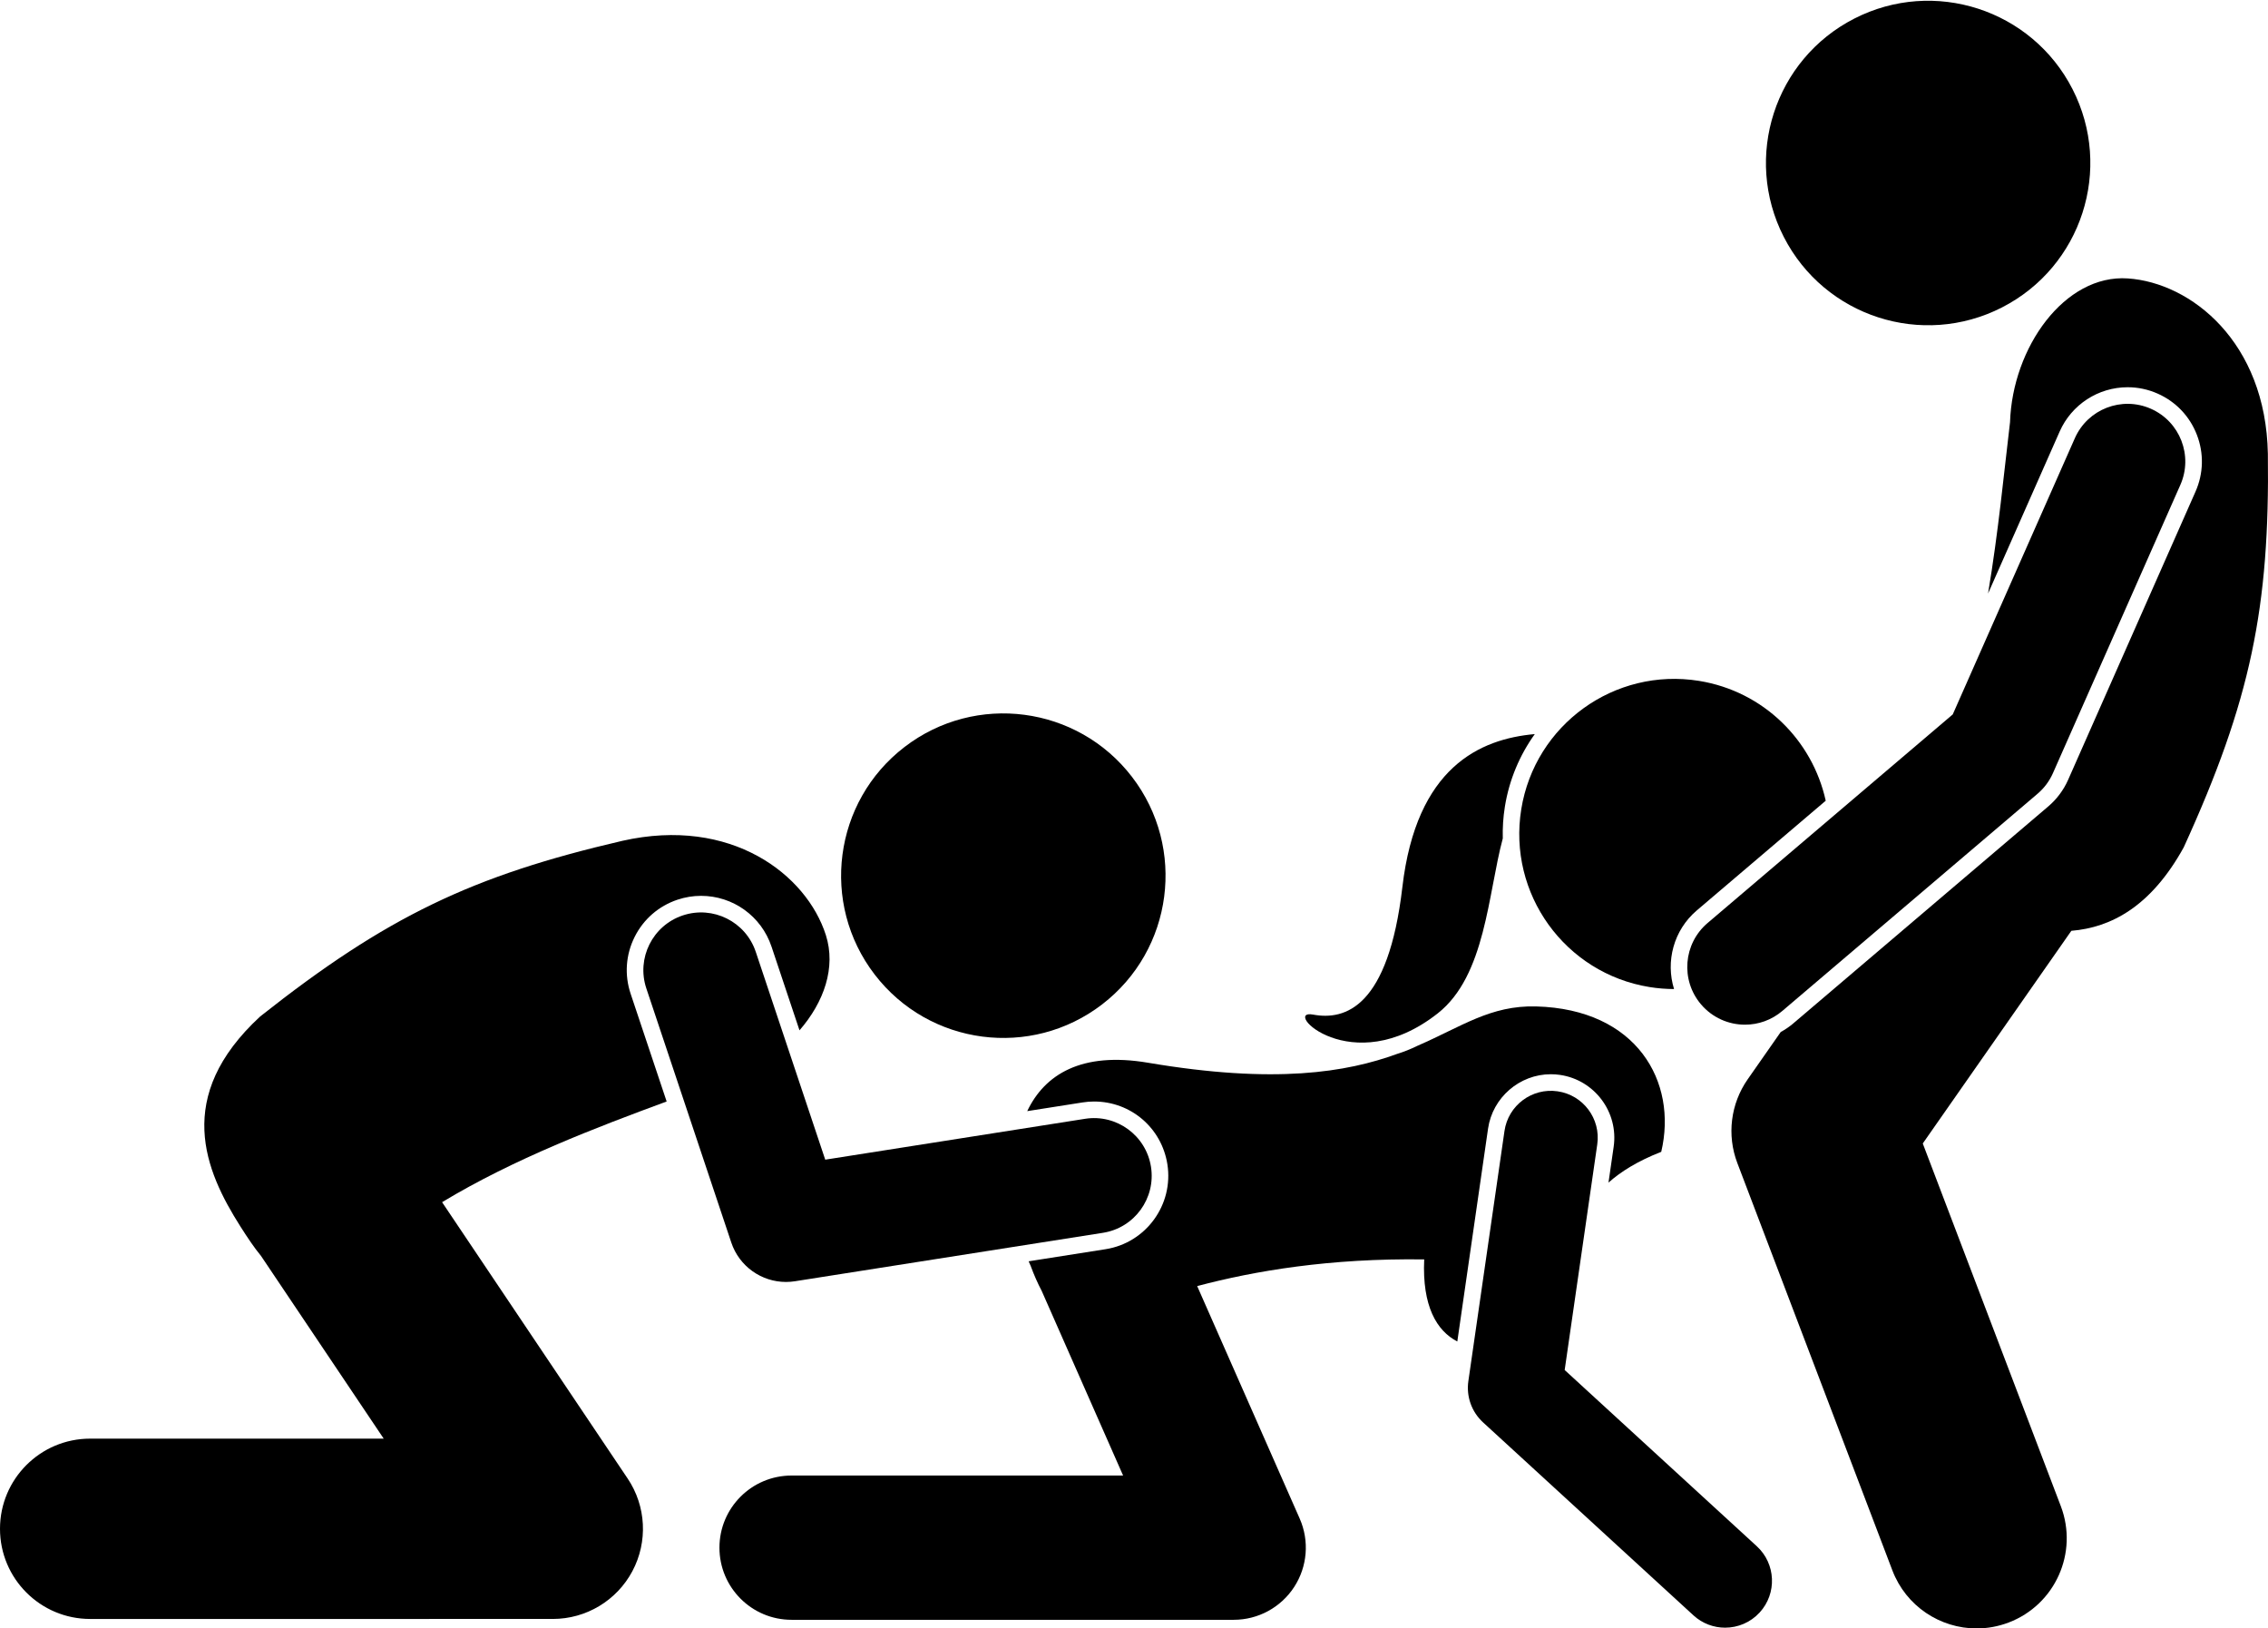 <?xml version="1.0" ?><svg enable-background="new 0 0 314.531 225.767" id="Layer_1" version="1.1" viewBox="0 0 314.531 225.767" xml:space="preserve" xmlns="http://www.w3.org/2000/svg" xmlns:xlink="http://www.w3.org/1999/xlink"><g><path d="M87.698,217.832c2.172-4.075,1.92-9.016-0.655-12.849L61.309,166.672   c9.952-6.016,21.447-10.383,31.143-13.961l-4.996-14.941c-0.872-2.609-0.677-5.402,0.552-7.864   c1.228-2.462,3.341-4.298,5.95-5.171c1.06-0.354,2.159-0.534,3.268-0.534c4.435,0,8.359,2.827,9.768,7.035   l3.882,11.611c3.405-3.918,5.088-8.719,3.654-13.212c-2.678-8.381-13.125-16.473-28.228-13.06   c-20.738,4.814-32.68,10.472-50.219,24.348c-12.052,11.124-7.659,21.381-2.743,29.116   c1.004,1.579,1.927,2.954,2.857,4.082l17.016,25.332L12.5,199.454c-6.904,0-12.5,5.597-12.5,12.5   c0,6.904,5.597,12.5,12.5,12.5l64.167-0.001C81.285,224.453,85.526,221.907,87.698,217.832z"/><ellipse cx="139.169" cy="121.401" rx="22.5" ry="22.5" transform="matrix(0.793 -0.609 0.609 0.793 -45.151 109.889)"/><path d="M151.729,152.715c5.098,0,9.373,3.659,10.166,8.701c0.881,5.611-2.966,10.893-8.576,11.775l-10.664,1.677   l0.276,0.626c0.465,1.265,0.984,2.435,1.534,3.478l11.29,25.599h-45.981c-5.523,0-10,4.477-10,10s4.477,10,10,10   h61.321c3.38,0,6.531-1.708,8.377-4.539c1.846-2.832,2.136-6.404,0.772-9.497l-14.216-32.231   c7.966-2.113,18.379-3.879,31.483-3.699c-0.297,6.476,1.733,9.912,4.592,11.378l4.263-29.509   c0.622-4.3,4.363-7.542,8.704-7.542c0.42,0,0.846,0.03,1.265,0.091c4.802,0.694,8.145,5.165,7.451,9.967   l-0.718,4.967c1.701-1.51,4.016-2.979,7.317-4.267c2.288-9.715-3.373-19.785-17.357-20.159   c-6.326-0.17-10.337,2.807-16.449,5.456c-0.963,0.473-1.898,0.841-2.798,1.118   c-7.01,2.552-16.922,4.225-34.563,1.234c-9.247-1.568-14.348,1.637-16.76,6.708l7.661-1.204   C150.651,152.757,151.193,152.715,151.729,152.715z"/><path d="M221.511,158.661c0.513-3.553-1.951-6.849-5.504-7.362c-3.549-0.513-6.85,1.951-7.363,5.504l-5.01,34.679   c-0.307,2.127,0.457,4.268,2.041,5.72l29.175,26.752c1.248,1.144,2.821,1.71,4.391,1.709   c1.758,0,3.511-0.709,4.793-2.107c2.426-2.646,2.248-6.758-0.398-9.184l-26.644-24.431L221.511,158.661z"/><path d="M208.409,116.239c-0.037-1.456,0.053-2.935,0.294-4.424c0.607-3.748,2.068-7.148,4.146-10.041   c-7.602,0.679-16.422,4.577-18.365,21.213c-1.946,16.658-7.917,18.509-12.383,17.677s5.303,9.268,17.296-0.177   C206.028,135.265,206.348,123.911,208.409,116.239z"/><path d="M210.973,112.183c-1.899,11.721,6.063,22.763,17.785,24.662c1.144,0.185,2.28,0.274,3.403,0.277   c-1.183-3.82-0.074-8.154,3.159-10.905l17.875-15.206c-1.839-8.36-8.598-15.16-17.561-16.612   C223.914,92.5,212.872,100.462,210.973,112.183z"/><path d="M104.811,131.965c-1.401-4.19-5.933-6.45-10.124-5.05c-4.19,1.401-6.451,5.934-5.05,10.124l11.78,35.229   c1.105,3.303,4.19,5.464,7.582,5.464c0.412,0,0.829-0.032,1.247-0.098l42.715-6.716   c4.365-0.686,7.347-4.781,6.661-9.145c-0.686-4.365-4.787-7.347-9.146-6.66l-36.031,5.665L104.811,131.965z"/><ellipse cx="267.487" cy="22.506" rx="22.5" ry="22.5" transform="matrix(0.89 -0.455 0.455 0.89 19.095 124.276)"/><path d="M295.063,53.687c1.438,0,2.838,0.297,4.161,0.882c2.517,1.113,4.449,3.139,5.441,5.705   c0.992,2.566,0.926,5.365-0.186,7.881l-17.67,39.963c-0.622,1.408-1.571,2.681-2.746,3.68l-35.395,30.11   c-0.532,0.453-1.11,0.84-1.715,1.173l-4.581,6.555c-2.371,3.393-2.909,7.74-1.436,11.608l21.498,56.468   c1.899,4.988,6.646,8.056,11.685,8.056c1.478,0,2.982-0.264,4.445-0.821c6.452-2.457,9.69-9.678,7.234-16.13   l-19.145-50.284l20.604-29.485c5.529-0.455,11.059-3.374,15.586-11.572c9.293-20.343,11.939-33.287,11.668-54.576   c-0.288-15.481-10.637-23.699-19.415-24.299c-8.776-0.601-16.011,9.579-16.342,19.932   c-0.82,6.843-1.612,15.192-3.049,23.756l9.933-22.465C287.287,56.096,290.986,53.687,295.063,53.687z"/><path d="M236.811,127.969c-3.365,2.863-3.772,7.912-0.91,11.277c1.583,1.86,3.833,2.817,6.098,2.817   c1.832,0,3.675-0.626,5.18-1.907l35.395-30.11c0.917-0.78,1.647-1.757,2.133-2.858l17.67-39.963   c1.787-4.041-0.04-8.765-4.081-10.552c-4.043-1.787-8.766,0.041-10.552,4.082l-16.931,38.29L236.811,127.969z"/></g></svg>
